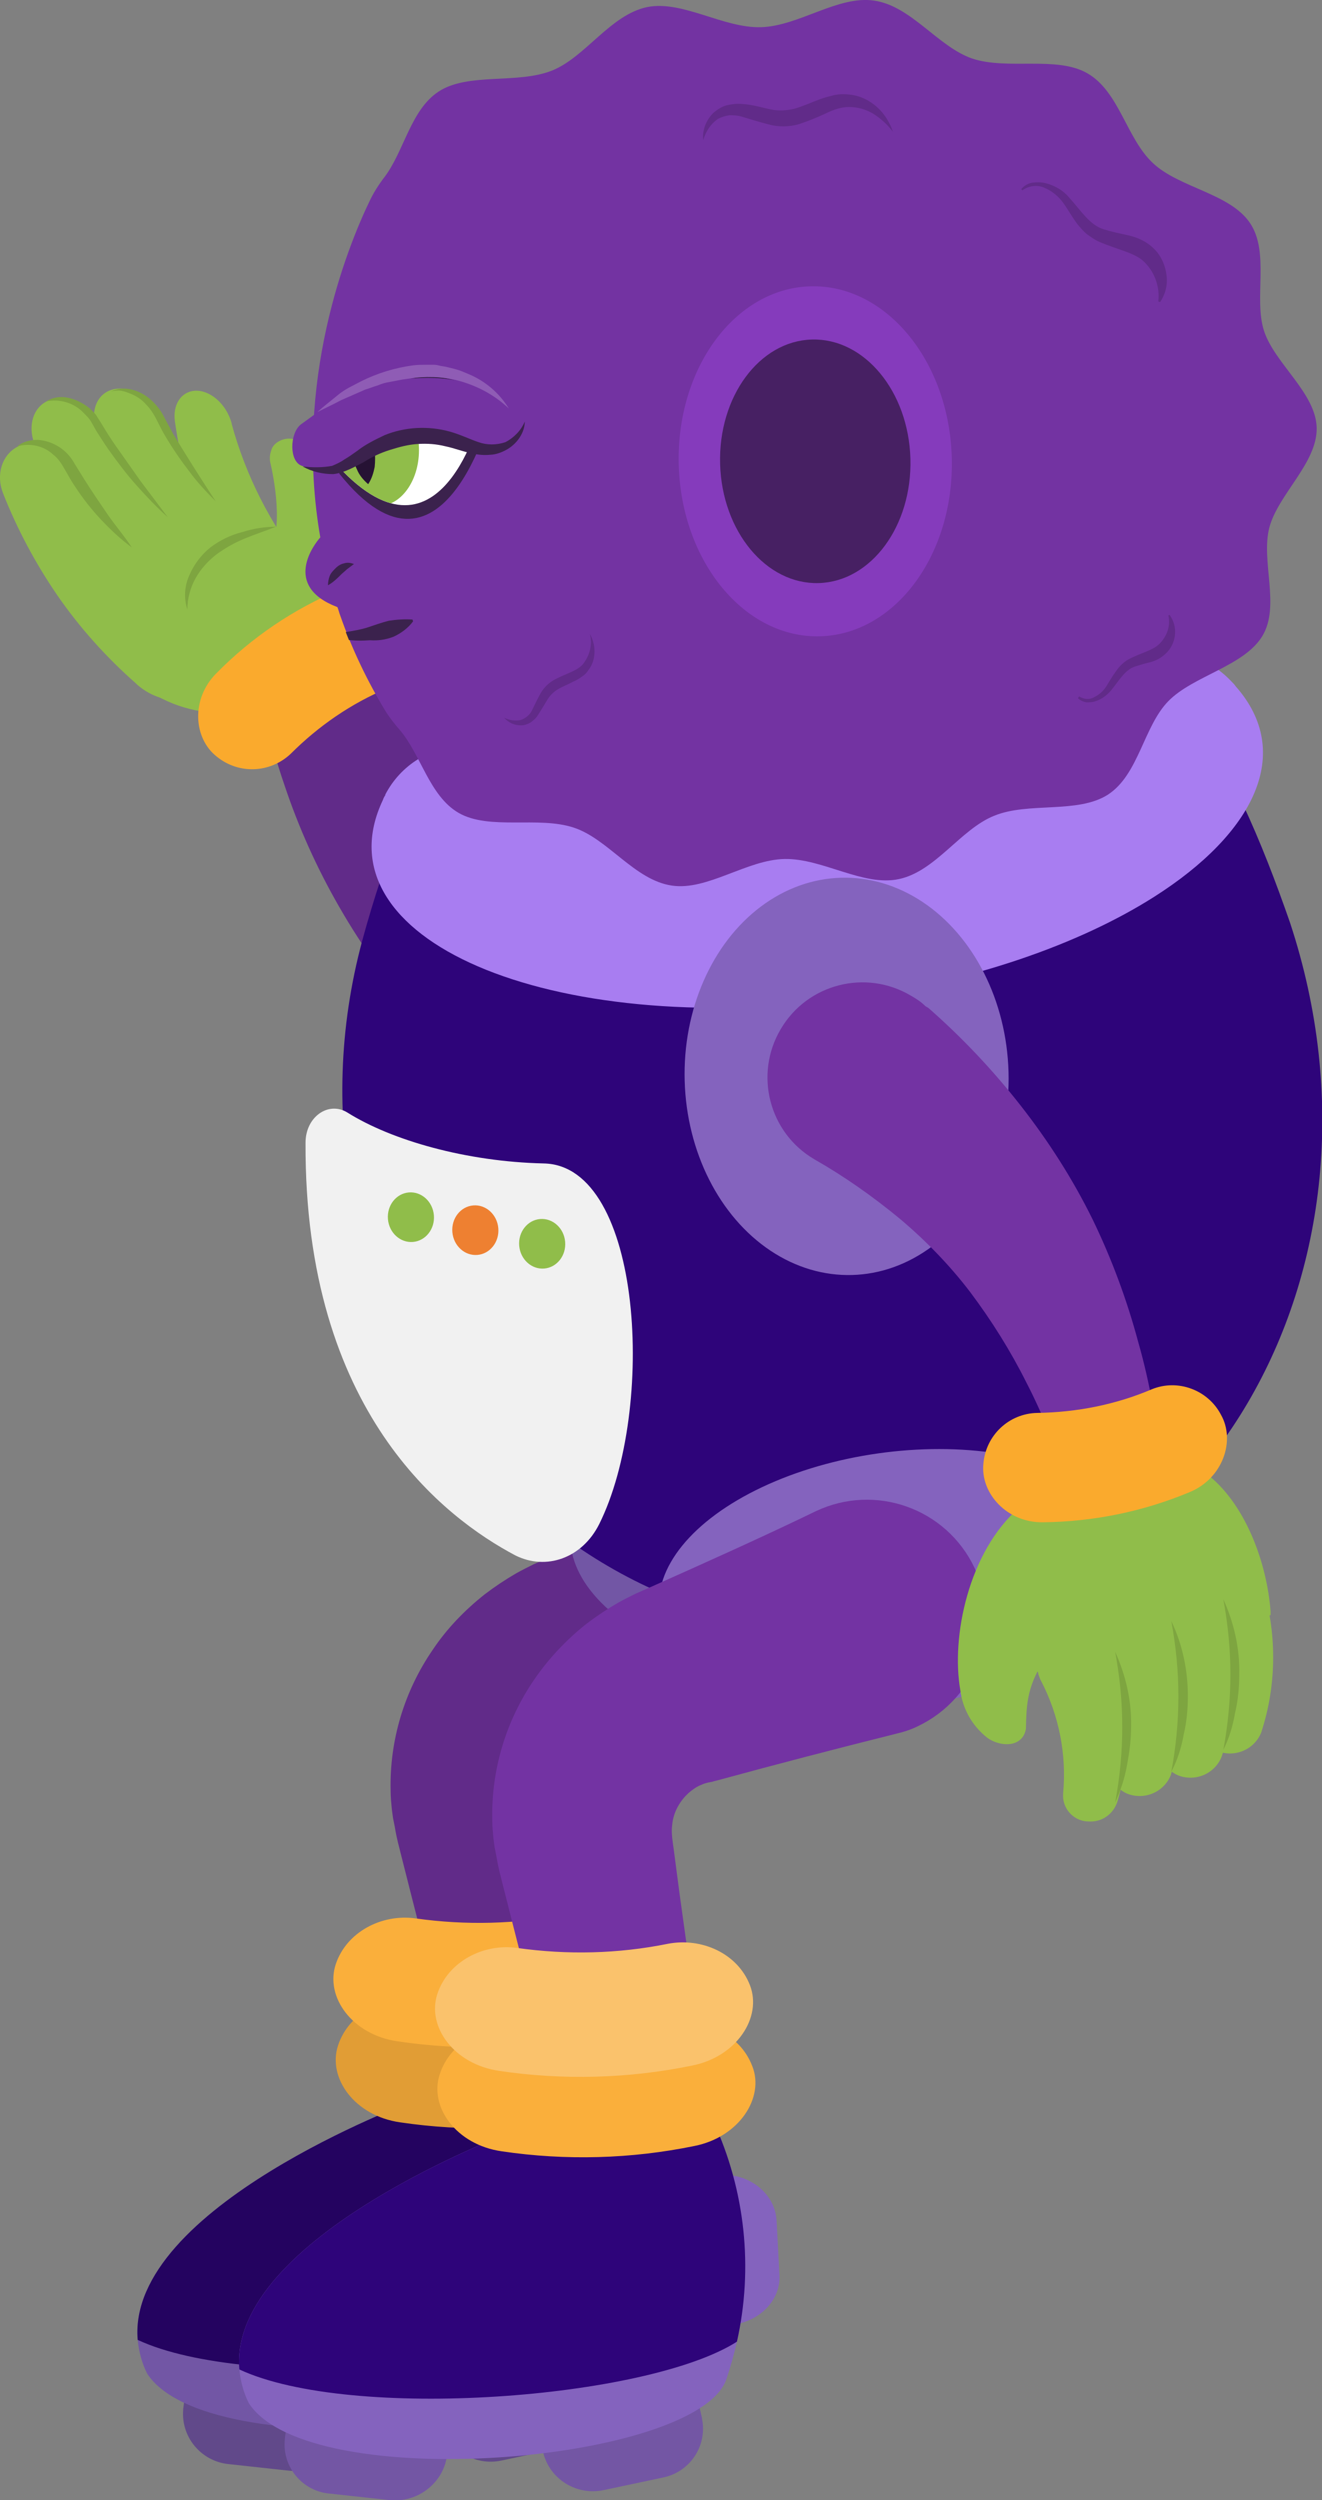 <?xml version="1.0" encoding="utf-8"?>
<!-- Generator: Adobe Illustrator 25.2.0, SVG Export Plug-In . SVG Version: 6.00 Build 0)  -->
<svg version="1.1" id="Layer_1" xmlns="http://www.w3.org/2000/svg" xmlns:xlink="http://www.w3.org/1999/xlink" x="0px" y="0px"
	 viewBox="0 0 223.7 422.9" style="enable-background:new 0 0 223.7 422.9;" xml:space="preserve">
<rect x="0" y="0" width="223.7" height="422.9" fill="#808080" stroke="none"/>
<style type="text/css">
	.st0{fill:#612B89;}
	.st1{fill:#61498A;}
	.st2{fill:#8463BE;}
	.st3{fill:#7256A5;}
	.st4{fill:#240360;}
	.st5{fill:#E19D35;}
	.st6{fill:#FAAF3B;}
	.st7{fill:#90BD4A;}
	.st8{fill:#7EA540;}
	.st9{fill:#FAAA2D;}
	.st10{fill:#2E047A;}
	.st11{fill:#A87DF1;}
	.st12{fill:#F1F1F1;}
	.st13{fill:#EE8031;}
	.st14{fill:#7333A2;}
	.st15{fill:#853BBC;}
	.st16{fill:#472063;}
	.st17{fill:#3B224D;}
	.st18{clip-path:url(#SVGID_2_);}
	.st19{fill:#FFFFFF;}
	.st20{fill:#261234;}
	.st21{fill:#8F5CB5;}
	.st22{clip-path:url(#SVGID_4_);}
	.st23{fill:#7333A3;}
	.st24{fill:#7356A4;}
	.st25{fill:#FAC26C;}
</style>
<g id="b-leg">
	<path class="st0" d="M80.4,366c-1.1-5-2.3-10-3.4-15l-3.6-15c-1.2-5-2.4-10-3.7-15l-1.9-7.5c-0.3-1.3-0.6-2.1-1-4.5l-0.3-1.5
		l-0.2-1.5c-0.1-1-0.2-2.1-0.2-3.1c-0.2-8.5,2.3-16.8,7.1-23.8c2.4-3.6,5.4-6.7,8.8-9.4c1.7-1.3,3.5-2.5,5.4-3.6
		c0.9-0.5,1.9-1,2.9-1.5l2.5-1.1c9.4-4.2,18.8-8.4,28.1-12.9l13.4,37.7c-10,2.5-20,5.1-29.9,7.8l-0.8,0.2l-0.3,0
		c-0.2,0-0.4,0.1-0.6,0.1c-0.4,0.1-0.8,0.2-1.2,0.4c-0.8,0.3-1.5,0.8-2.2,1.4c-1.4,1.3-2.3,3-2.7,4.9c-0.1,1.1-0.3,1.4,0.2,4.6
		l1,7.6c0.7,5.1,1.4,10.2,2.2,15.3l2.2,15.3c0.8,5.1,1.6,10.1,2.4,15.2L80.4,366z"/>
	<path class="st1" d="M48.7,417.9l-10.1-1.1c-4.6-0.5-8-4.6-7.6-9.2c0,0,0-0.1,0-0.1l0.7-5.4l27.3,3.1l-0.7,5.4
		C57.7,415.2,53.4,418.5,48.7,417.9z"/>
	<path class="st1" d="M84.9,416.2l9.9-2.1c4.6-0.9,7.6-5.3,6.7-9.9c0,0,0-0.1,0-0.1l-1.2-5.3l-26.9,5.7l1.2,5.3
		C75.7,414.4,80.3,417.2,84.9,416.2z"/>
	<path class="st2" d="M114.6,379.9l-0.5-9.4c-0.3-4.4-4.5-7.9-9.6-7.6l-5.9,0.2l1.5,25.4l5.9-0.2C111,388.1,114.9,384.3,114.6,379.9
		z"/>
	<path class="st3" d="M107.5,391.1c-0.5,2.2-1.1,4.3-1.8,6.4c-5,14.1-70.6,19.7-80.8,4c-0.9-1.8-1.4-3.7-1.6-5.7
		c-1.9-22.4,46.4-40.3,46.4-40.3l33.8-1.7C108.8,365.5,110.2,378.6,107.5,391.1z"/>
	<path class="st4" d="M107.5,391.1c-15.2,9.7-65.3,13.5-84.2,4.7c-1.9-22.4,46.4-40.3,46.4-40.3l33.8-1.7
		C108.8,365.5,110.2,378.6,107.5,391.1z"/>
	<path class="st5" d="M100.3,358.1c-10.7,2.2-21.8,2.5-32.6,0.9c-7.7-1.1-12.3-7.5-10.5-13l0,0c1.8-5.5,7.8-8.6,13.5-7.8
		c8.5,1.2,17.1,1,25.5-0.7c5.7-1.1,11.8,1.6,13.9,7.1l0,0C112.1,349.9,107.9,356.5,100.3,358.1z"/>
	<path class="st6" d="M99.9,344.4c-10.7,2.2-21.8,2.5-32.6,0.9c-7.7-1.1-12.3-7.5-10.5-13l0,0c1.8-5.5,7.8-8.6,13.5-7.8
		c8.5,1.2,17.1,1,25.5-0.7c5.7-1.1,11.8,1.6,13.9,7l0,0C111.7,336.2,107.5,342.9,99.9,344.4z"/>
</g>
<g id="b-arm">
	<path class="st0" d="M88.4,188.3c-6.2-4.8-11.9-10.1-17.2-15.9c-5.3-5.8-9.9-12.2-13.8-19c-3.8-6.6-6.9-13.5-9.3-20.7
		c-1.2-3.5-2.2-7-3.1-10.5c-0.4-1.7-0.9-3.5-1.3-5.2l-0.6-2.6l-0.3-1.3l-0.1-0.7l-0.1-0.3V112v-0.1c4.3-1.4-9.5,3.1,9.5-3.2
		s5.3-1.7,9.6-3.1l0,0l0,0v0.1l0.1,0.1l0.1,0.3l0.3,0.5l0.5,1.1l1.1,2.1c0.7,1.4,1.5,2.8,2.2,4.2c1.5,2.7,3.1,5.4,4.8,7.9
		c3.2,4.9,6.8,9.6,10.9,13.8c3.9,4,8.3,7.6,12.9,10.6c4.7,3.1,9.7,5.8,14.9,8L88.4,188.3z"/>
</g>
<g id="b-hand">
	<g id="b-hand-2">
		<path class="st7" d="M51.4,95.8c-5.6-7.1-9.8-15.3-12.2-24.1v-0.1c-0.9-3.3-3.7-5.7-6.3-5.5c-2.3,0.2-3.7,2.4-3.3,5.2
			c0.8,5.7,2.2,11.3,4.1,16.6c2,5.6,4.6,11,7.7,16.2l0.1,0.2c2.5,4.2,7.1,6.1,10.1,4.1s3.4-7,0.8-11.3C52,96.7,51.7,96.2,51.4,95.8z
			"/>
		<path class="st7" d="M45.8,93.7C38,87.3,31.6,79.3,26.9,70.4l-0.1-0.1c-1.7-3.4-5.4-5.3-8.1-4.3c-2.5,0.9-3.4,3.8-2.4,6.8
			c2.1,6.1,4.9,11.9,8.3,17.3c3.5,5.6,7.5,10.9,12.1,15.8L37,106c3.8,4,9.1,4.7,11.8,1.7s2-8.8-1.8-12.8
			C46.7,94.4,46.3,94,45.8,93.7z"/>
		<path class="st7" d="M36.8,93.8C28.5,88,21.7,80.4,16.7,71.6l-0.1-0.1c-1.9-3.3-5.7-5-8.5-3.7C5.6,68.9,4.7,72,5.8,75
			c2.4,6,5.5,11.8,9.1,17.2c3.7,5.5,8.1,10.6,12.9,15.1l0.2,0.2c4,3.8,9.5,4,12.3,0.5s1.8-9.3-2.2-13.1
			C37.7,94.5,37.3,94.2,36.8,93.8z"/>
		<path class="st7" d="M32.4,100.7c-8.5-5.6-15.6-13-20.6-21.8l-0.1-0.1c-1.9-3.3-5.8-4.8-8.8-3.2c-2.6,1.4-3.6,4.7-2.4,7.8
			c2.4,6.1,5.5,11.9,9.2,17.3c3.8,5.5,8.3,10.5,13.3,14.9l0.2,0.2c4.1,3.6,9.8,3.5,12.7-0.3s2-9.9-2.1-13.5
			C33.3,101.3,32.9,101,32.4,100.7z"/>
		<path class="st7" d="M54,112.6L54,112.6c3.5-4.6,2.9-11.2-1.4-15.1l-10.1-9c-6.5-5.2-17.1-2.8-22,2.8l0,0
			c-6.2,7.2-4.5,19.6,4.3,25.3l0.7,0.5C35.2,123.2,47.8,121.1,54,112.6z"/>
		<path class="st7" d="M55.3,110.2c7.9-11,3.1-24.7-2.7-33.6c-0.5-0.9-1.2-1.7-2.2-2.1c-1.2-0.5-2.5-0.4-3.6,0.4
			c-0.4,0.3-0.8,0.8-0.9,1.3c-0.3,0.8-0.3,1.6-0.1,2.3c0.7,3.1,2.6,13.3-1.5,16.2L55.3,110.2z"/>
		<path class="st8" d="M22.3,92.6c-1.9-1.4-3.6-3-5.2-4.7c-1.6-1.7-3.1-3.6-4.4-5.6c-0.7-1-1.2-2-1.8-3c-0.5-0.9-1.1-1.8-1.9-2.4
			c-1.6-1.5-3.9-2-6.1-1.4c1-0.8,2.2-1.1,3.5-1.1c1.3,0.1,2.5,0.5,3.6,1.2c1.1,0.7,2,1.7,2.6,2.8c0.6,1,1.2,1.9,1.8,2.9
			c1.2,1.9,2.5,3.8,3.8,5.7S21,90.6,22.3,92.6z"/>
		<path class="st8" d="M46.7,89.1c-1.8,0.7-3.6,1.3-5.3,2c-1.7,0.7-3.3,1.6-4.8,2.7c-1.4,1.1-2.6,2.4-3.5,4
			c-0.9,1.6-1.4,3.5-1.4,5.3c-0.6-1.9-0.5-3.9,0.3-5.7c0.8-1.9,2-3.5,3.6-4.8c1.6-1.2,3.4-2.1,5.4-2.6
			C42.9,89.4,44.8,89.1,46.7,89.1z"/>
		<path class="st8" d="M28.4,87.5c-1.9-1.7-3.6-3.5-5.3-5.4c-1.7-1.9-3.2-3.9-4.7-6c-0.7-1-1.4-2.1-2.1-3.2l-0.9-1.6
			c-0.3-0.5-0.7-0.9-1.1-1.3c-1.6-1.8-4.1-2.6-6.5-2.1c1.1-0.7,2.5-0.9,3.8-0.6c1.3,0.3,2.5,0.9,3.6,1.8c0.5,0.5,1,0.9,1.3,1.5
			c0.4,0.6,0.7,1.1,1,1.6c0.6,1,1.3,2.1,2,3.1c1.4,2,2.9,4.1,4.3,6.1L28.4,87.5z"/>
		<path class="st8" d="M36.5,84.8c-1.6-1.6-3.2-3.3-4.5-5.1c-1.4-1.8-2.7-3.7-3.9-5.7c-0.6-1-1.1-2-1.6-3c-0.5-1-1.1-1.9-1.8-2.6
			c-0.7-0.8-1.6-1.4-2.6-1.8c-0.5-0.2-1-0.4-1.6-0.5c-0.6-0.1-1.1,0-1.7,0.1c1.1-0.5,2.3-0.6,3.5-0.3c1.2,0.3,2.3,0.9,3.2,1.7
			c0.9,0.8,1.7,1.8,2.2,2.8c0.5,1,1.1,2,1.6,3C31.6,77.2,34,81,36.5,84.8z"/>
	</g>
	<path class="st9" d="M57.6,99.7c-7.9,3.3-15,8.1-21,14.2c-4.3,4.3-3.9,11,0.1,14.1l0,0c3.7,3,9,2.8,12.5-0.5
		c4.7-4.7,10.2-8.5,16.4-11.1c4.4-1.9,6.6-6.8,5.1-11.4l0,0C69.2,100.2,63.1,97.3,57.6,99.7z"/>
</g>
<g id="body">
	
		<ellipse transform="matrix(8.385172e-02 -0.997 0.997 8.385172e-02 -136.534 376.804)" class="st3" cx="136.7" cy="262.7" rx="21.6" ry="40.4"/>
	<path class="st10" d="M210.2,135.8c-48.8,20-92.2,19.8-142.1,2.6c-2.6,6.8-4.9,13.7-6.8,20.7c-16,59.4,27,118.5,84.8,116.9l0,0
		c57.7-1.6,91.5-61.4,72.2-119.9C215.9,149.2,213.3,142.4,210.2,135.8z"/>
	
		<ellipse transform="matrix(0.99 -0.14 0.14 0.99 -35.899 23.828)" class="st2" cx="151.6" cy="267.3" rx="40.4" ry="21.6"/>
	<path class="st11" d="M195.3,151.7c-12.6,8-30.9,14.5-52.2,17.3c-50.3,6.7-89.5-10.2-78.3-33.7c0.1-0.3,0.2-0.5,0.4-0.8
		c0,0,0-0.1,0-0.1c2.6-5,7.7-8.2,13.4-8.2c38.7,0.3,77.3-4.9,114.6-15.3c5.5-1.5,11.3,0.2,15.2,4.4c0,0,0,0,0.1,0.1
		c0.2,0.2,0.4,0.4,0.6,0.7C219,127.3,212.3,140.9,195.3,151.7z"/>
	
		<ellipse transform="matrix(1 -2.809627e-02 2.809627e-02 1 -5.057 4.095)" class="st2" cx="143.2" cy="182" rx="27.4" ry="33.6"/>
	<path class="st12" d="M51.7,193.3c0-4.4,3.9-7.1,7.1-5.1c7.5,4.7,20.1,8.3,33.2,8.6c16.8,0.3,19,41.7,9.4,61
		c-2.9,5.8-9,7.9-14.2,5.3C75.3,256.8,51.5,238.9,51.7,193.3z"/>
	
		<ellipse transform="matrix(0.997 -8.280820e-02 8.280820e-02 0.997 -17.096 8.314)" class="st7" cx="91.7" cy="210.3" rx="3.9" ry="4.2"/>
	
		<ellipse transform="matrix(0.997 -8.280820e-02 8.280820e-02 0.997 -16.95 7.369)" class="st13" cx="80.4" cy="208" rx="3.9" ry="4.2"/>
	
		<ellipse transform="matrix(0.997 -8.280820e-02 8.280820e-02 0.997 -16.802 6.464)" class="st7" cx="69.5" cy="205.8" rx="3.9" ry="4.2"/>
</g>
<g id="head">
	<path class="st14" d="M214.8,89.2c1.5-5.6,8.1-10.9,8-16.8s-7.1-10.9-8.9-16.4s1-13.3-2.4-18.3s-11.9-5.9-16.4-10.1
		s-5.7-12.1-11.1-15.2c-5.2-3-13.5-0.5-19.5-2.5c-5.8-2-10.3-8.9-16.6-9.8c-6.1-0.9-12.7,4.3-19.1,4.5S115.5,0,109.5,1.2
		c-6.2,1.3-10.4,8.4-16,10.7c-5.9,2.4-14.3,0.3-19.3,3.6c-4.7,3.1-5.8,10-9.1,14.4c-1,1.3-1.9,2.7-2.6,4.2
		c-3.7,7.7-12.9,30.4-8.3,56.8c-0.9,1-6.6,8.2,2.9,11.8c0.2,0.5,0.3,1,0.5,1.5c2,5.7,4.6,11.1,7.7,16.2c0.1,0.1,0.1,0.2,0.2,0.3
		c0.6,0.9,1.3,1.8,2,2.6c3.7,4.2,5.1,11.3,10.1,14.2c5.2,3,13.5,0.5,19.5,2.5c5.8,1.9,10.3,8.9,16.6,9.8c6,0.9,12.7-4.4,19.1-4.5
		s13.3,4.7,19.3,3.4c6.2-1.3,10.4-8.4,16.1-10.7c5.8-2.4,14.2-0.3,19.3-3.6c5.2-3.4,6-11.5,10.2-15.8s12.8-5.9,15.9-11
		S213.3,94.9,214.8,89.2z"/>
	<path class="st0" d="M172.8,32c0.5-0.6,1.2-1,1.9-1.1c0.8-0.1,1.5-0.1,2.3,0.1c1.5,0.4,2.9,1.2,3.9,2.4c2,2.2,3.5,4.7,5.9,5.4
		c1.3,0.4,2.7,0.7,4.1,1c0.8,0.2,1.5,0.4,2.3,0.8c0.8,0.4,1.5,0.9,2.1,1.5c1.2,1.2,1.9,2.8,2.1,4.5c0.2,1.6-0.2,3.2-1.1,4.5
		l-0.3-0.1c0.3-2.6-0.7-5.2-2.6-6.9c-1.6-1.4-4.4-1.9-7.4-3.2c-0.7-0.3-1.4-0.8-2.1-1.3c-0.6-0.5-1.1-1.1-1.6-1.7
		c-0.9-1.2-1.6-2.5-2.4-3.6c-0.8-1.1-1.9-2-3.1-2.5c-1.2-0.6-2.7-0.4-3.8,0.4L172.8,32z"/>
	<path class="st0" d="M182.6,117.8c0.8,0.5,1.8,0.6,2.6,0.1c0.8-0.4,1.5-1,2-1.8c0.5-0.8,1-1.7,1.6-2.5c0.6-0.9,1.4-1.7,2.4-2.2
		c2-1,3.9-1.4,5-2.5c1.3-1.3,1.9-3.1,1.5-4.8l0.2-0.1c1.4,1.9,1.2,4.5-0.3,6.2c-0.8,0.9-1.8,1.5-2.9,1.8c-0.9,0.2-1.9,0.5-2.8,0.8
		c-1.6,0.6-2.6,2.4-3.9,4c-0.7,0.8-1.6,1.5-2.6,1.8c-0.5,0.2-1,0.2-1.6,0.2c-0.5-0.1-1-0.3-1.4-0.7L182.6,117.8z"/>
	<path class="st0" d="M119,23.7c-0.2-1.7,0.5-3.4,1.7-4.6c0.7-0.6,1.5-1.1,2.3-1.3c0.9-0.2,1.8-0.3,2.7-0.2c1.7,0.1,3.2,0.6,4.7,0.9
		c1.3,0.3,2.7,0.2,4-0.1c1.4-0.4,2.7-1,4.3-1.6c0.8-0.3,1.6-0.5,2.4-0.7c0.9-0.2,1.8-0.2,2.7-0.1c1.8,0.2,3.4,1,4.7,2.2
		c1.2,1.1,2.1,2.6,2.6,4.1c-0.9-1.2-2.1-2.3-3.4-3.1c-1.2-0.7-2.6-1.1-4-1.1c-0.7,0-1.3,0.1-2,0.3c-0.7,0.2-1.4,0.5-2,0.8
		c-1.5,0.7-3,1.3-4.5,1.8c-1.7,0.5-3.6,0.5-5.3,0c-1.6-0.4-3.1-0.9-4.5-1.3c-0.7-0.2-1.3-0.2-2-0.2c-0.7,0.1-1.3,0.3-1.9,0.6
		C120.2,21,119.4,22.3,119,23.7z"/>
	<path class="st0" d="M85.3,121.4c0.8,0.4,1.8,0.6,2.8,0.4c0.8-0.3,1.5-0.8,1.9-1.6c0.4-0.8,0.8-1.7,1.3-2.6c0.5-1,1.3-1.9,2.3-2.5
		c1.9-1.1,3.9-1.5,5-2.7c1.2-1.5,1.7-3.4,1.2-5.2c0.5,0.9,0.8,1.9,0.8,3c0,1.1-0.3,2.2-1,3.1c-0.3,0.5-0.7,0.9-1.2,1.2
		c-0.4,0.3-0.9,0.6-1.4,0.8c-0.9,0.5-1.8,0.8-2.6,1.3c-0.7,0.4-1.4,1.1-1.8,1.8c-0.5,0.8-1,1.7-1.6,2.6c-0.3,0.5-0.8,0.9-1.2,1.2
		c-0.5,0.3-1.1,0.5-1.6,0.5C87.1,122.7,86.1,122.3,85.3,121.4z"/>
	
		<ellipse transform="matrix(1 -2.809610e-02 2.809610e-02 1 -2.138 3.906)" class="st15" cx="137.9" cy="78" rx="23.1" ry="29.6"/>
	
		<ellipse transform="matrix(1 -2.809610e-02 2.809610e-02 1 -2.138 3.906)" class="st16" cx="137.9" cy="78" rx="16.1" ry="20.6"/>
	<path class="st17" d="M57.4,80.1c0,0,5.1-26.1,26.4-12.5C83.8,67.6,75.6,102.9,57.4,80.1z"/>
	<g>
		<defs>
			<path id="SVGID_1_" d="M58.1,79.8c0,0,4.1-23.6,23.7-11.1C81.8,68.6,75.4,97.3,58.1,79.8z"/>
		</defs>
		<clipPath id="SVGID_2_">
			<use xlink:href="#SVGID_1_"  style="overflow:visible;"/>
		</clipPath>
		<g class="st18">
			<path class="st19" d="M58.1,79.8c0,0,4.1-23.6,23.7-11.1C81.8,68.6,75.4,97.3,58.1,79.8z"/>
			
				<ellipse transform="matrix(4.363469e-03 -1 1 4.363469e-03 -12.383 139.949)" class="st7" cx="64.1" cy="76.2" rx="9.4" ry="6.8"/>
			<path class="st20" d="M60.7,71.1c0.8,0.7,1.5,1.5,1.9,2.5c0.4,0.8,0.7,1.7,0.8,2.6c0.1,0.9,0.1,1.8,0,2.8c-0.2,1-0.5,2-1.1,2.9
				c-0.8-0.7-1.5-1.5-1.9-2.5c-0.4-0.8-0.7-1.7-0.8-2.6c-0.1-0.9-0.1-1.9,0-2.8C59.7,73,60.1,72,60.7,71.1z"/>
		</g>
	</g>
	<path class="st14" d="M88.8,71.3c-0.4,2.9-3.2,3.9-5.7,4.1s-4.7-1-7.1-1.5c-4.3-0.9-8.8-0.2-12.6,2c-2.1,1.2-3.9,3-6.2,3.7
		s-3.5,0-6.1-0.8c-2.2-0.7-2.1-5.5-0.2-7l2.9-2.1c4.7-3.5,10.3-5.5,16.2-5.7l0,0c6.7-0.4,11,0.7,16.2,5.1L88.8,71.3z"/>
	<path class="st17" d="M88.8,71.3c0,0.9-0.3,1.8-0.8,2.6c-0.5,0.8-1.2,1.5-2,2c-0.8,0.5-1.8,0.9-2.7,1c-1,0.1-1.9,0.1-2.9-0.1
		c-1.8-0.3-3.5-1-5-1.3c-1.6-0.4-3.1-0.5-4.7-0.4c-1.6,0.1-3.1,0.5-4.7,1c-1.6,0.5-3.1,1.2-4.5,2.1c-0.8,0.4-1.5,0.8-2.4,1.2
		c-0.9,0.4-1.8,0.7-2.7,0.8c-1.8,0-3.6-0.4-5.2-1.3c1.7,0.2,3.4,0.2,5-0.1c0.7-0.3,1.4-0.6,2.1-1.1c0.7-0.4,1.4-0.9,2.1-1.4
		c1.4-1.1,3-1.9,4.7-2.7c1.7-0.7,3.6-1.1,5.4-1.2c1.9-0.1,3.8,0.1,5.6,0.6c1.8,0.5,3.4,1.3,4.9,1.8c1.4,0.5,3,0.5,4.5,0
		C86.9,74.1,88.2,72.8,88.8,71.3z"/>
	<path class="st21" d="M86.1,69.1c-2.1-2-4.7-3.5-7.5-4.4c-2.7-0.9-5.6-1.1-8.4-0.8c-0.7,0.1-1.4,0.2-2.1,0.3L66,64.6
		c-0.7,0.1-1.4,0.3-2.1,0.6c-0.7,0.2-1.4,0.5-2.1,0.7l-4.1,1.8c-1.3,0.7-2.6,1.3-4,2c1.1-1,2.3-1.9,3.5-2.9s2.6-1.6,3.9-2.3
		c2.8-1.4,5.8-2.3,8.8-2.7c0.8-0.1,1.6-0.1,2.3-0.1h1.2c0.4,0,0.8,0.1,1.2,0.2c0.8,0.1,1.5,0.3,2.3,0.5c0.8,0.2,1.5,0.5,2.2,0.8
		C82.1,64.4,84.5,66.5,86.1,69.1z"/>
	<path class="st17" d="M55.5,99c0-0.5,0.1-1.1,0.3-1.6c0.2-0.5,0.6-0.9,1-1.3c0.4-0.4,0.9-0.7,1.4-0.8c0.6-0.2,1.1-0.1,1.7,0.1
		c-0.4,0.3-0.8,0.6-1.2,0.9c-0.3,0.3-0.7,0.6-1,0.9C57.1,97.8,56.4,98.5,55.5,99z"/>
	<g>
		<defs>
			<path id="SVGID_3_" d="M214.8,89.2c-1.5,5.7,1.7,13.2-1.3,18.4s-11.6,6.6-15.9,11s-5,12.4-10.2,15.8c-5.1,3.3-13.4,1.3-19.3,3.6
				c-5.6,2.3-9.8,9.4-16.1,10.7c-6,1.2-12.9-3.6-19.3-3.4s-13,5.4-19.1,4.5c-6.3-0.9-10.9-7.8-16.6-9.8c-6-2-14.3,0.5-19.5-2.5
				c-5-2.9-6.5-9.9-10.1-14.2c-0.7-0.8-1.4-1.7-2-2.6c-0.1-0.1-0.1-0.2-0.2-0.3c-3.1-5.1-5.7-10.5-7.7-16.2
				c-11.2-31.8,0.6-61,4.9-70c0.7-1.5,1.6-2.9,2.6-4.2c3.2-4.4,4.4-11.3,9.1-14.4c5-3.3,13.4-1.3,19.3-3.6c5.7-2.3,9.8-9.4,16-10.7
				c6-1.2,12.9,3.6,19.3,3.4s13-5.4,19.1-4.5c6.3,0.9,10.9,7.8,16.6,9.8c6,2,14.2-0.5,19.5,2.5c5.4,3.1,6.7,11.2,11.1,15.2
				s13.1,5.2,16.4,10.1s0.5,12.7,2.4,18.3s8.7,10.4,8.9,16.4S216.4,83.6,214.8,89.2z"/>
		</defs>
		<clipPath id="SVGID_4_">
			<use xlink:href="#SVGID_3_"  style="overflow:visible;"/>
		</clipPath>
		<g class="st22">
			<path class="st17" d="M54.8,107.3c1.3-0.1,2.6-0.2,3.8-0.4c1.2-0.2,2.5-0.4,3.7-0.8c1.2-0.4,2.3-0.8,3.5-1.1
				c1.3-0.2,2.7-0.3,4-0.2l0.1,0.3c-0.8,1.1-2,2-3.3,2.6c-1.3,0.5-2.6,0.7-4,0.6c-1.3,0.1-2.7,0.1-4-0.1c-1.3-0.1-2.6-0.4-3.9-0.8
				L54.8,107.3z"/>
		</g>
	</g>
</g>
<g id="f-leg">
	<path class="st23" d="M97.6,371c-1.1-5-2.3-10-3.4-15l-3.6-15c-1.2-5-2.4-10-3.7-15l-1.9-7.5c-0.3-1.3-0.6-2.1-1-4.5l-0.3-1.5
		l-0.2-1.5c-0.1-1-0.2-2.1-0.2-3.1c-0.2-8.5,2.3-16.8,7.1-23.8c2.4-3.5,5.4-6.7,8.8-9.4c1.7-1.3,3.5-2.5,5.4-3.6
		c0.9-0.5,1.9-1,2.9-1.5l2.5-1.1c9.4-4.2,18.8-8.4,28.1-12.9c10-4.7,22-0.5,26.8,9.6c4.7,10,0.5,22-9.6,26.8c-1.2,0.6-2.5,1-3.8,1.3
		c-10,2.5-20,5.1-29.9,7.8l-0.8,0.2l-0.3,0.1c-0.2,0-0.4,0.1-0.6,0.1c-0.4,0.1-0.8,0.2-1.2,0.4c-0.8,0.3-1.5,0.8-2.2,1.4
		c-1.4,1.3-2.4,3-2.7,4.9c-0.1,1.1-0.3,1.3,0.2,4.6l1,7.6c0.7,5.1,1.4,10.2,2.2,15.3l2.3,15.2c0.8,5.1,1.6,10.2,2.4,15.2
		c1.3,6.7-3.1,13.3-9.8,14.6C105.5,382.2,98.9,377.7,97.6,371L97.6,371z"/>
	<path class="st24" d="M65.9,422.9l-10.1-1.1c-4.7-0.4-8.1-4.6-7.6-9.2c0,0,0-0.1,0-0.1l0.7-5.4l27.4,3.1l-0.7,5.4
		C74.9,420.1,70.6,423.4,65.9,422.9z"/>
	<path class="st24" d="M102.2,421.2l9.9-2.1c4.6-0.9,7.6-5.3,6.7-9.9c0,0,0-0.1,0-0.1l-1.2-5.3l-26.9,5.7l1.2,5.3
		C93,419.4,97.6,422.2,102.2,421.2z"/>
	<path class="st2" d="M131.9,384.9l-0.5-9.4c-0.3-4.4-4.5-7.9-9.6-7.6l-5.9,0.2l1.5,25.4l5.9-0.2C128.2,393,132.1,389.3,131.9,384.9
		z"/>
	<path class="st2" d="M124.7,396.1c-0.5,2.2-1.1,4.3-1.8,6.4c-5,14.1-70.6,19.7-80.8,4c-0.9-1.8-1.4-3.7-1.6-5.7
		c-1.9-22.4,46.4-40.3,46.4-40.3l33.8-1.7C126,370.5,127.5,383.6,124.7,396.1z"/>
	<path class="st10" d="M124.7,396.1c-15.2,9.7-65.3,13.5-84.2,4.7c-1.9-22.4,46.4-40.3,46.4-40.3l33.8-1.7
		C126.1,370.5,127.5,383.6,124.7,396.1z"/>
	<path class="st6" d="M117.5,363c-10.7,2.2-21.8,2.5-32.6,0.9c-7.7-1.1-12.3-7.5-10.5-13l0,0c1.8-5.6,7.8-8.6,13.5-7.8
		c8.5,1.2,17.1,1,25.5-0.7c5.7-1.1,11.8,1.6,13.9,7.1l0,0C129.4,354.8,125.1,361.5,117.5,363z"/>
	<path class="st25" d="M117.1,349.4c-10.7,2.2-21.8,2.5-32.6,0.9c-7.7-1.1-12.3-7.5-10.5-13l0,0c1.8-5.5,7.8-8.6,13.5-7.8
		c8.5,1.2,17.1,1,25.5-0.7c5.7-1.1,11.8,1.6,13.9,7l0,0C129,341.2,124.7,347.9,117.1,349.4z"/>
</g>
<g id="f-arm">
	<path class="st23" d="M157.1,170.5c5.7,5,10.9,10.5,15.6,16.5c4.7,6,8.8,12.4,12.2,19.3c3.2,6.6,5.8,13.6,7.7,20.7
		c1,3.5,1.8,7,2.4,10.4c0.3,1.7,0.7,3.5,0.9,5.2l0.4,2.6l0.2,1.3l0.1,0.6v0.3v0.2v0.1c-3.5,0.8,7.8-1.8-7.8,1.9s-4.3,1-7.8,1.8v-0.1
		v-0.1l-0.1-0.1l-0.1-0.3l-0.2-0.6l-0.4-1.1l-0.8-2.3c-0.6-1.5-1.2-3-1.8-4.4c-1.2-2.9-2.5-5.8-3.9-8.5c-2.7-5.4-5.9-10.5-9.5-15.3
		c-3.5-4.6-7.6-8.8-12-12.5c-4.5-3.7-9.3-7.1-14.4-10c-7.7-4.5-10.2-14.4-5.7-22c4.5-7.7,14.4-10.2,22-5.7l0,0
		c0.9,0.5,1.8,1.1,2.5,1.8L157.1,170.5z"/>
</g>
<g id="f-hand">
	<path class="st7" d="M177.3,279.9c-3.5,5-3.6,8.1-3.7,12.5c-0.1,0.7-0.4,1.4-1,1.9c-1.5,1.3-4.2,0.7-5.6-0.4c-2.5-2-4.1-4.8-4.5-8
		c-1.6-9,1.4-23.5,10-30.9L177.3,279.9z"/>
	<path class="st7" d="M203.9,249.1c6.8,5,10.5,15.3,11.1,23.5v0.6l-40.4,9.8l-2-28L203.9,249.1z"/>
	<path class="st7" d="M176.2,284.4c3,5.8,4.3,12.4,3.7,18.9v0.1c-0.2,2.4,1.6,4.5,4,4.7c0.1,0,0.2,0,0.2,0c2.3,0.2,4.3-1.2,5-3.4
		c1.2-4.1,1.7-8.3,1.7-12.6c-0.1-4.3-0.7-8.5-2-12.6l-0.1-0.2c-1.2-3.5-4.9-5.3-8.4-4.2c-3.5,0.9-5.6,4.5-4.6,8c0,0,0,0.1,0,0.1
		C175.9,283.7,176,284.1,176.2,284.4z"/>
	<path class="st7" d="M184.5,280c3.2,5.8,4.4,12.4,3.6,19v0.1c-0.3,2.5,1.7,4.6,4.5,4.7c2.4,0.1,4.6-1.3,5.5-3.5
		c1.3-4.1,2-8.3,2-12.6c0-4.3-0.6-8.6-1.9-12.7l-0.1-0.2c-1.1-3.4-5.1-5.2-9-4s-6.2,4.8-5.1,8.2C184.1,279.3,184.3,279.7,184.5,280z
		"/>
	<path class="st7" d="M193.1,276.9c3.2,5.8,4.5,12.4,3.6,19v0.1c-0.3,2.5,1.7,4.6,4.5,4.7c2.4,0.1,4.6-1.3,5.5-3.5
		c2.7-8.2,2.7-17.1,0.1-25.3v-0.2c-1.1-3.4-5.1-5.2-9-4s-6.2,4.8-5.1,8.2C192.8,276.2,193,276.5,193.1,276.9z"/>
	<path class="st7" d="M199.8,272.8c3.2,5.8,4.5,12.4,3.6,19v0.1c-0.3,2.5,1.7,4.6,4.5,4.7c2.4,0.1,4.6-1.3,5.5-3.5
		c2.7-8.2,2.7-17.1,0.1-25.3v-0.2c-1.1-3.4-5.1-5.2-9-4s-6.2,4.8-5.1,8.2C199.6,272.1,199.7,272.5,199.8,272.8z"/>
	<path class="st8" d="M188.7,304.9c0.4-2.1,0.7-4.3,0.9-6.4c0.4-4.2,0.4-8.5,0-12.7c-0.2-2.1-0.5-4.2-0.9-6.4
		c1.8,4,2.8,8.3,2.7,12.7c0,2.2-0.3,4.4-0.7,6.5C190.3,300.9,189.6,302.9,188.7,304.9z"/>
	<path class="st8" d="M198.2,299.7c0.4-2.1,0.7-4.3,0.9-6.4c0.4-4.2,0.4-8.5,0-12.7c-0.2-2.1-0.5-4.2-0.9-6.4
		c1.9,4,2.8,8.3,2.8,12.7c0,2.2-0.2,4.4-0.7,6.5C199.9,295.7,199.2,297.8,198.2,299.7z"/>
	<path class="st8" d="M207,296c0.4-2.1,0.7-4.3,0.9-6.4c0.4-4.2,0.4-8.5,0-12.7c-0.2-2.1-0.5-4.2-0.9-6.4c1.8,4,2.8,8.3,2.7,12.7
		c0,2.2-0.2,4.4-0.7,6.5C208.6,292,208,294,207,296z"/>
	<path class="st9" d="M176.5,257.5c8.5-0.1,16.9-1.8,24.8-5.1c5.6-2.3,7.8-8.7,5.3-13.1l0,0c-2.2-4.2-7.3-6.1-11.7-4.3
		c-6.1,2.6-12.7,3.9-19.4,4c-4.8,0.1-8.7,3.8-9.1,8.6l0,0C165.9,252.6,170.4,257.6,176.5,257.5z"/>
</g>
</svg>
